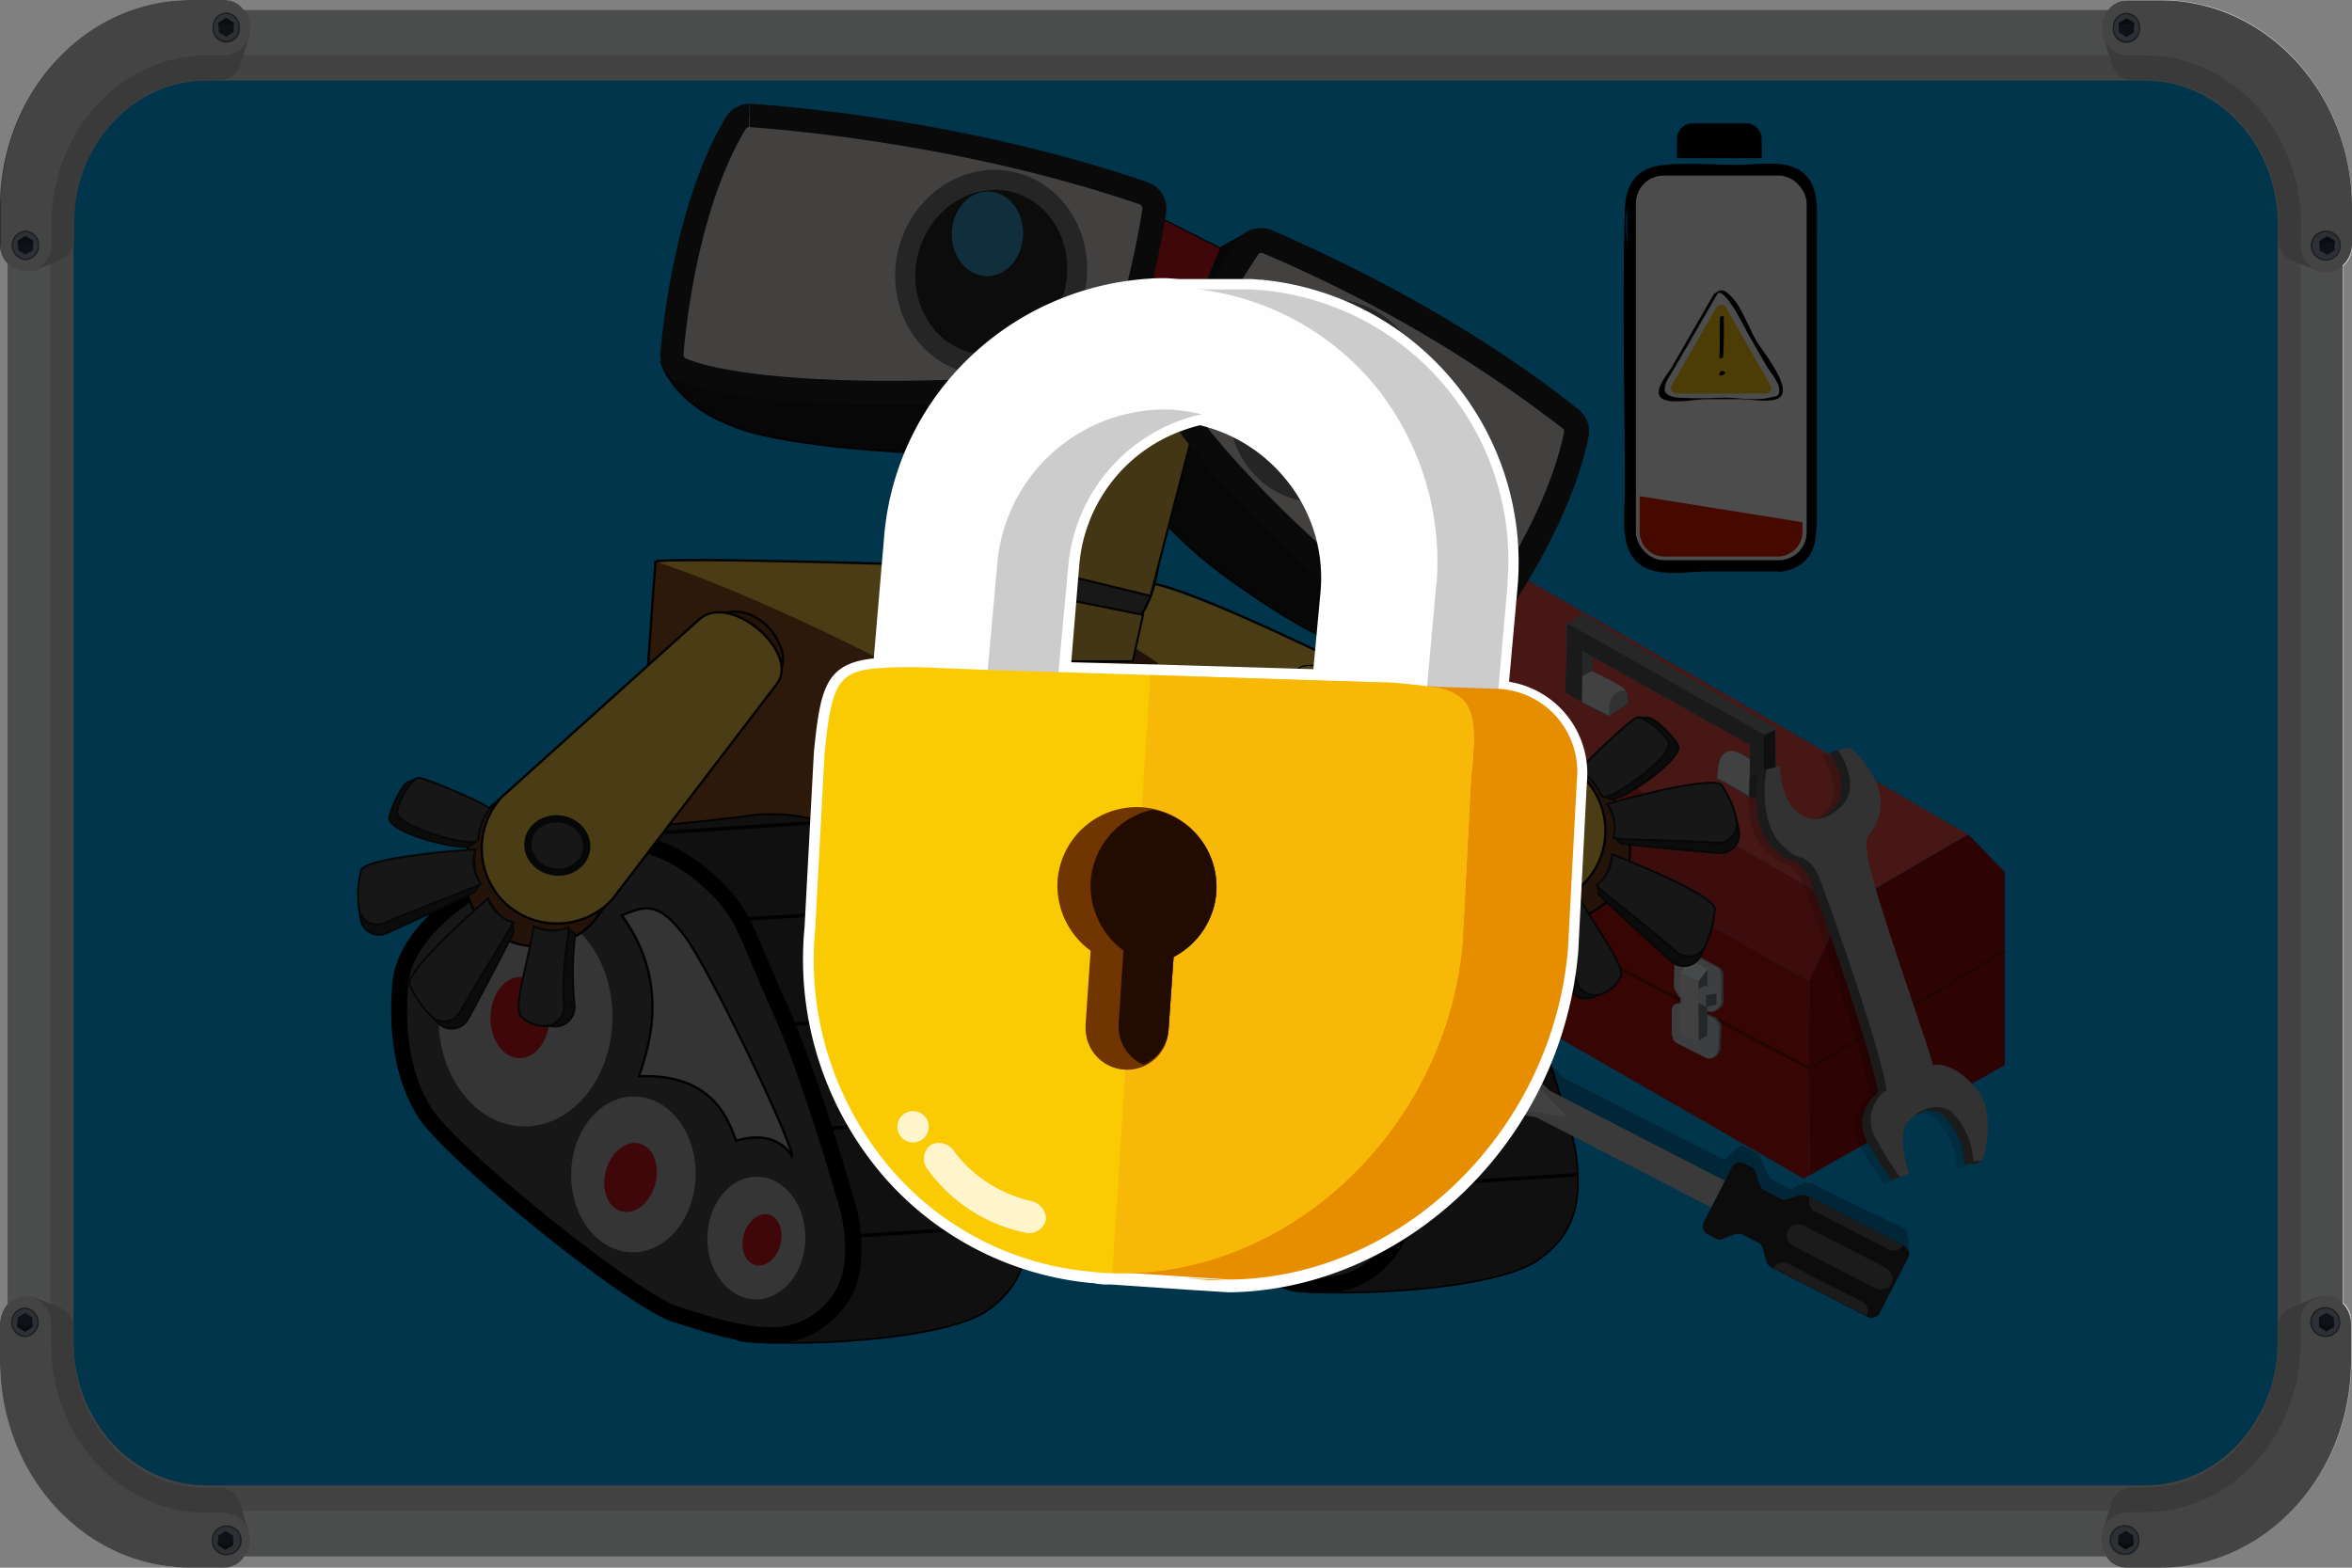 <svg id="Layer_1" data-name="Layer 1" xmlns="http://www.w3.org/2000/svg" xmlns:xlink="http://www.w3.org/1999/xlink" viewBox="0 0 300 200"><rect x="0" y="0" width="300" height="200" fill="#808080" stroke="none"/><defs><style>.cls-1,.cls-16,.cls-33,.cls-48,.cls-52,.cls-56,.cls-67,.cls-82{fill:none;}.cls-2{fill:#00b1ff;}.cls-3{fill:#e2e2e2;}.cls-4{fill:#fdfeff;}.cls-5{fill:#41b9fa;}.cls-6{fill:#c4c4c4;}.cls-7{fill:#e5e5e5;}.cls-8{fill:#626c72;}.cls-9{fill:#96a5b3;}.cls-10{fill:#2f3e4a;}.cls-11{fill:#222d35;}.cls-12{fill:#980c0a;}.cls-13{fill:#ed4d47;}.cls-14{fill:#ca2d27;}.cls-15{fill:#b5120e;}.cls-16{stroke:#730c00;stroke-width:0.37px;}.cls-16,.cls-32,.cls-33,.cls-34,.cls-35,.cls-36,.cls-37,.cls-38,.cls-43,.cls-45,.cls-47,.cls-48,.cls-52,.cls-56,.cls-67,.cls-68,.cls-69,.cls-82,.cls-83{stroke-miterlimit:10;}.cls-17{fill:#363636;}.cls-18{fill:#848484;}.cls-19{fill:#dbdbdb;}.cls-20{fill:#a9a9a9;}.cls-21{fill:#585858;}.cls-22{fill:#828f96;}.cls-23{fill:#cdcfd5;}.cls-24{fill:#7a828a;}.cls-25{fill:#e7f7fd;}.cls-26{fill:#dadbdf;}.cls-27{fill:#ced6dc;}.cls-28{fill:#353535;stroke-width:0.22px;}.cls-28,.cls-42,.cls-44,.cls-52,.cls-68,.cls-83{stroke:#000;}.cls-28,.cls-42,.cls-44{stroke-linejoin:round;}.cls-29,.cls-37,.cls-38{fill:#4d4d4d;}.cls-30{fill:#b3b3b3;}.cls-31{fill:#d3161d;}.cls-32{fill:#adadad;stroke:#080000;stroke-width:0.3px;}.cls-33,.cls-34,.cls-45,.cls-47,.cls-56,.cls-67{stroke:#070707;}.cls-33{stroke-width:0.46px;}.cls-34{fill:#77401b;}.cls-34,.cls-35,.cls-56{stroke-width:0.3px;}.cls-35,.cls-39,.cls-83{fill:#f8c946;}.cls-35{stroke:#020202;}.cls-36,.cls-53{fill:#282828;}.cls-36,.cls-37,.cls-38{stroke:#151616;}.cls-36,.cls-37{stroke-width:0.25px;}.cls-38{stroke-width:0.91px;}.cls-40{fill:#683919;}.cls-41,.cls-47{fill:#945320;}.cls-42{fill:#515051;stroke-width:0.3px;}.cls-43,.cls-46{fill:#161616;}.cls-43,.cls-48,.cls-82{stroke:#0a0a0a;}.cls-43,.cls-44,.cls-45,.cls-47,.cls-48,.cls-52{stroke-width:0.26px;}.cls-44{fill:#8e8a8b;}.cls-45{fill:#e2b647;}.cls-49{fill:#dddbd7;}.cls-50{fill:#232323;}.cls-51{fill:#3a3a3a;}.cls-54{fill:#7c7c7c;}.cls-55{fill:#666;}.cls-57{fill:#389cce;}.cls-58{fill:#7f1119;}.cls-59{fill:#5e0e18;}.cls-60{fill:#352f49;}.cls-61{fill:#e41e00;}.cls-62{fill:#848483;}.cls-63{fill:#dbdddd;}.cls-64{fill:#0fb0db;}.cls-65{fill:#303435;}.cls-66{fill:#4f5151;}.cls-67,.cls-68,.cls-82,.cls-83{stroke-width:0.15px;}.cls-68{fill:#2e0200;}.cls-69{fill:#198f3a;stroke:#161615;stroke-width:0.13px;}.cls-70{fill:#020202;opacity:0.17;}.cls-71{fill:#c7c7c7;}.cls-72{fill:#383838;}.cls-73{fill:#0a0a0a;}.cls-74{fill:#2fbe57;}.cls-75{fill:#fff;}.cls-76{fill:#a827de;}.cls-77{fill:#e81a1a;}.cls-78{fill:#47ed1b;}.cls-79{fill:#dd811f;}.cls-80{fill:#b5b5b5;}.cls-81{fill:#3e3e3e;}.cls-84{fill:#e71f00;}.cls-85{fill:#ffcc17;}.cls-86{opacity:0.27;}.cls-87{fill:#c3c3c3;}.cls-88{fill:#dedede;}.cls-89{fill:#5a5a5a;}.cls-90{fill:#5b5b5b;}.cls-91{fill:#a8a8a8;}.cls-92{opacity:0.7;}.cls-93{fill:#e78d00;}.cls-94{fill:#facb03;}.cls-95{fill:#ccc;}.cls-96{fill:#fefefe;}.cls-97{fill:#f7b808;}.cls-98{fill:#703500;}.cls-99{fill:#220b00;}.cls-100{opacity:0.8;}.cls-101{clip-path:url(#clip-path);}.cls-102{clip-path:url(#clip-path-2);}.cls-103{clip-path:url(#clip-path-3);}.cls-104{clip-path:url(#clip-path-4);}</style><clipPath id="clip-path"><rect class="cls-1" x="114.46" y="141.75" width="4.01" height="4.01"/></clipPath><clipPath id="clip-path-2"><rect class="cls-1" x="114.46" y="141.75" width="4.01" height="4.01"/></clipPath><clipPath id="clip-path-3"><rect class="cls-1" x="117.82" y="145.79" width="15.6" height="11.48"/></clipPath><clipPath id="clip-path-4"><rect class="cls-1" x="117.82" y="145.79" width="15.58" height="11.48"/></clipPath></defs><title>condition-locked</title><path class="cls-2" d="M26.28,192.56c-10.87,0-19.72-9.61-19.72-21.42V28.64c0-11.82,8.85-21.43,19.72-21.43H273.65c10.87,0,19.71,9.61,19.71,21.43v142.5c0,11.81-8.84,21.42-19.71,21.42Z"/><path class="cls-3" d="M273.64,10.28c9.32,0,16.9,8.23,16.9,18.36v142.5c0,10.12-7.58,18.36-16.9,18.36H26.28c-9.32,0-16.9-8.24-16.9-18.36V28.64c0-10.13,7.58-18.36,16.9-18.36H273.64m0-6.13H26.28c-12.43,0-22.54,11-22.54,24.49v142.5c0,13.5,10.11,24.49,22.54,24.49H273.64c12.43,0,22.54-11,22.54-24.49V28.64c0-13.51-10.11-24.49-22.54-24.49"/><path class="cls-4" d="M273.65,1.24H26.28c-13.87,0-25.22,12.33-25.22,27.4v142.5c0,15.07,11.35,27.4,25.22,27.4H273.65c13.86,0,25.21-12.33,25.21-27.4V28.64c0-15.07-11.35-27.4-25.21-27.4m19.85,169.9a22.4,22.4,0,0,1-5.83,15.23,19,19,0,0,1-14,6.35H26.28a19,19,0,0,1-14-6.35,22.36,22.36,0,0,1-5.84-15.23V28.64A22.37,22.37,0,0,1,12.26,13.4a18.94,18.94,0,0,1,14-6.34H273.65a19,19,0,0,1,14,6.34,22.41,22.41,0,0,1,5.83,15.24Z"/><path class="cls-5" d="M30.73,8a3.52,3.52,0,0,1-.13.43Z"/><path class="cls-6" d="M31.76,4.7,30.73,8l-.13.43h0a2.74,2.74,0,0,1-2.51,1.81h-1.9C17,10.22,9.48,18.35,9.48,28.37v2.07a2.92,2.92,0,0,1-2,2.86h0L4,34.62l1-1.89a1.89,1.89,0,0,1-.2-.2A3.1,3.1,0,0,1,4,30.44V26.5C4,14.23,13.17,4.29,24.47,4.29h3.62A2.71,2.71,0,0,1,30.4,5.68Z"/><path class="cls-7" d="M31.94,3.52h0A3.39,3.39,0,0,1,28.7,7.05H26.44c-11,0-19.88,9.67-19.88,21.6V31.1a3.38,3.38,0,0,1-3.24,3.52A3.38,3.38,0,0,1,.08,31.1V26.42C.08,11.83,11,0,24.39,0H28.7a3.39,3.39,0,0,1,3.24,3.52"/><path class="cls-8" d="M3.25,29.4a1.91,1.91,0,0,1,0,3.81,1.91,1.91,0,0,1,0-3.81"/><path class="cls-9" d="M3.25,29.6a1.71,1.71,0,0,1,0,3.41,1.71,1.71,0,0,1,0-3.41"/><polygon class="cls-10" points="4.21 30.7 4.21 31.91 3.25 32.5 2.31 31.91 2.31 30.7 3.25 30.11 4.21 30.7"/><path class="cls-11" d="M4.21,30.7v.55a1.31,1.31,0,0,0-1-.47,1.2,1.2,0,0,0-.95.47V30.7l.94-.59Z"/><path class="cls-8" d="M28.85,1.58A1.84,1.84,0,0,1,30.6,3.49a1.76,1.76,0,1,1-3.5,0,1.84,1.84,0,0,1,1.75-1.91"/><path class="cls-9" d="M28.85,1.79a1.63,1.63,0,0,1,1.56,1.7,1.57,1.57,0,1,1-3.13,0,1.64,1.64,0,0,1,1.57-1.7"/><polygon class="cls-10" points="29.8 2.89 29.8 4.09 28.85 4.68 27.9 4.09 27.9 2.89 28.85 2.3 29.8 2.89"/><path class="cls-11" d="M29.8,2.89v.54A1.34,1.34,0,0,0,28.86,3a1.26,1.26,0,0,0-1,.47V2.89l1-.6Z"/><path class="cls-6" d="M268.32,4.73l1,3.28.14.43h0a2.72,2.72,0,0,0,2.51,1.8h1.9c9.23,0,16.71,8.13,16.71,18.16v2.06a2.94,2.94,0,0,0,2,2.87h0l3.41,1.32-1-1.9a1.21,1.21,0,0,0,.2-.19,3.07,3.07,0,0,0,.8-2.1V26.54c0-12.27-9.15-22.21-20.44-22.21H272a2.68,2.68,0,0,0-2.31,1.38Z"/><path class="cls-7" d="M268.13,3.56h0a3.39,3.39,0,0,0,3.25,3.52h2.26c11,0,19.87,9.67,19.87,21.6v2.46a3.26,3.26,0,1,0,6.49,0V26.46C300,11.86,289.11,0,275.69,0h-4.31a3.39,3.39,0,0,0-3.25,3.52"/><path class="cls-8" d="M296.82,29.43a1.92,1.92,0,1,0,1.75,1.91,1.84,1.84,0,0,0-1.75-1.91"/><path class="cls-9" d="M296.82,29.64a1.71,1.71,0,1,0,1.57,1.7,1.63,1.63,0,0,0-1.57-1.7"/><polygon class="cls-10" points="295.87 30.74 295.87 31.94 296.82 32.53 297.77 31.94 297.77 30.74 296.82 30.15 295.87 30.74"/><path class="cls-11" d="M295.87,30.74v.54a1.38,1.38,0,0,1,.94-.47,1.26,1.26,0,0,1,1,.47v-.54l-.95-.6Z"/><path class="cls-8" d="M271.23,1.62a1.83,1.83,0,0,0-1.75,1.91,1.76,1.76,0,1,0,3.5,0,1.84,1.84,0,0,0-1.75-1.91"/><path class="cls-9" d="M271.23,1.82a1.64,1.64,0,0,0-1.57,1.71,1.57,1.57,0,1,0,3.13,0,1.64,1.64,0,0,0-1.56-1.71"/><polygon class="cls-10" points="270.27 2.92 270.27 4.13 271.23 4.72 272.17 4.13 272.17 2.92 271.23 2.33 270.27 2.92"/><path class="cls-11" d="M270.27,2.93v.54a1.31,1.31,0,0,1,1-.47,1.2,1.2,0,0,1,.95.47V2.93l-.94-.6Z"/><path class="cls-6" d="M31.68,195.3l-1-3.28-.14-.43h0A2.73,2.73,0,0,0,28,189.78h-1.9c-9.23,0-16.71-8.13-16.71-18.15v-2.07a2.92,2.92,0,0,0-2-2.86h0L4,165.37l1,1.9a1.26,1.26,0,0,0-.2.2,3,3,0,0,0-.8,2.09v3.94c0,12.27,9.15,22.21,20.44,22.21H28a2.69,2.69,0,0,0,2.31-1.39Z"/><path class="cls-7" d="M31.87,196.48h0A3.4,3.4,0,0,0,28.62,193H26.36c-11,0-19.87-9.67-19.87-21.6V168.9a3.39,3.39,0,0,0-3.25-3.52A3.38,3.38,0,0,0,0,168.9v4.68C0,188.17,10.89,200,24.31,200h4.31a3.4,3.4,0,0,0,3.25-3.52"/><path class="cls-8" d="M3.18,170.6a1.91,1.91,0,0,0,0-3.81,1.91,1.91,0,0,0,0,3.81"/><path class="cls-9" d="M3.18,170.4a1.71,1.71,0,0,0,0-3.41,1.71,1.71,0,0,0,0,3.41"/><polygon class="cls-10" points="4.13 169.3 4.13 168.1 3.18 167.5 2.23 168.1 2.23 169.3 3.18 169.89 4.13 169.3"/><path class="cls-11" d="M4.13,169.3v-.55a1.28,1.28,0,0,1-.94.47,1.22,1.22,0,0,1-1-.47v.55l1,.59Z"/><path class="cls-8" d="M28.77,198.42A1.92,1.92,0,1,0,27,196.51a1.84,1.84,0,0,0,1.75,1.91"/><path class="cls-9" d="M28.77,198.21a1.71,1.71,0,1,0-1.56-1.7,1.64,1.64,0,0,0,1.56,1.7"/><polygon class="cls-10" points="29.73 197.11 29.73 195.91 28.77 195.32 27.83 195.91 27.83 197.11 28.77 197.7 29.73 197.11"/><path class="cls-11" d="M29.73,197.11v-.54a1.38,1.38,0,0,1-.95.47,1.23,1.23,0,0,1-1-.47v.54l.94.6Z"/><path class="cls-6" d="M268.24,195.27l1-3.28.13-.44h0a2.74,2.74,0,0,1,2.51-1.8h1.9c9.23,0,16.71-8.13,16.71-18.16v-2.06a3,3,0,0,1,2-2.87h0l3.41-1.32-1,1.9a1.8,1.8,0,0,1,.2.19,3.12,3.12,0,0,1,.8,2.1v3.93c0,12.27-9.15,22.21-20.44,22.21h-3.63a2.7,2.7,0,0,1-2.31-1.38Z"/><path class="cls-7" d="M268.06,196.44h0a3.38,3.38,0,0,1,3.24-3.52h2.26c11,0,19.88-9.67,19.88-21.6v-2.46a3.25,3.25,0,1,1,6.48,0v4.69c0,14.59-10.88,26.41-24.31,26.41H271.3a3.38,3.38,0,0,1-3.24-3.52"/><path class="cls-8" d="M296.75,170.57a1.92,1.92,0,1,1,1.75-1.91,1.84,1.84,0,0,1-1.75,1.91"/><path class="cls-9" d="M296.75,170.36a1.71,1.71,0,1,1,1.56-1.7,1.64,1.64,0,0,1-1.56,1.7"/><polygon class="cls-10" points="295.79 169.26 295.79 168.06 296.75 167.47 297.69 168.06 297.69 169.26 296.75 169.85 295.79 169.26"/><path class="cls-11" d="M295.79,169.26v-.54a1.38,1.38,0,0,0,.95.47,1.23,1.23,0,0,0,.95-.47v.54l-.94.6Z"/><path class="cls-8" d="M271.15,198.38a1.91,1.91,0,1,1,1.75-1.91,1.83,1.83,0,0,1-1.75,1.91"/><path class="cls-9" d="M271.15,198.18a1.71,1.71,0,1,1,1.57-1.71,1.64,1.64,0,0,1-1.57,1.71"/><polygon class="cls-10" points="270.2 197.07 270.2 195.87 271.15 195.28 272.1 195.87 272.1 197.07 271.15 197.67 270.2 197.07"/><path class="cls-11" d="M270.2,197.08v-.55a1.28,1.28,0,0,0,.94.47,1.22,1.22,0,0,0,1-.47v.55l-1,.59Z"/><polygon class="cls-12" points="255.71 111.25 255.71 135.88 230.82 149.93 230.73 125.63 230.73 125.08 235.23 115.79 235.32 115.61 251.04 106.44 251.04 106.44 251.06 106.46 255.71 111.25"/><path class="cls-13" d="M202,78.11l24.41,14.1.83.48L251,106.44l-15.72,9.16-.2.12L177,82.39l0,0,16.07-9.4Zm-.29,11.49,3.47,1.75.05,0v0l2.43-1.63a6.84,6.84,0,0,1-.07-.91.64.64,0,0,0-.18-.48l0,0a1.74,1.74,0,0,0-.35-.42c-.16-.12-.35-.24-.53-.35-.36-.23-.73-.44-1.11-.64-.76-.4-1.54-.76-2.31-1.15h0l0-2,8,4.48L223.24,95l0,1.86A5.67,5.67,0,0,0,221,95.83a1.53,1.53,0,0,0-1.51.85,4.49,4.49,0,0,0-.39,1.79c0,.29-.05.57-.07.86l.42.21c1.25.64,2.47,1.34,3.64,2.09l1.86.54.11-.07,1.45-.94-.05-4.3,0-3.78.14-.07-.14-.08L201.72,78.34l-1.67,1.27-.23-.12v8.79l1.5.72"/><polygon class="cls-14" points="235.23 115.79 230.72 125.17 172.43 92.27 176.99 82.39 235.12 115.72 235.23 115.79"/><polygon class="cls-15" points="230.72 125.17 230.82 149.93 230.06 150.36 172.57 117.29 172.4 92.34 172.4 92.33 172.43 92.27 230.72 125.17"/><polyline class="cls-16" points="172.49 105.53 230.82 136.31 255.71 121.28"/><polygon class="cls-17" points="226.47 96.86 226.52 101.16 225.07 102.1 224.96 102.03 224.96 93.77 226.43 93.08 226.47 96.86"/><polygon class="cls-18" points="226.43 92.92 226.43 93.08 224.96 93.77 224.96 93.7 200.05 79.61 201.72 78.34 226.43 92.92"/><path class="cls-19" d="M223.2,96.9l-.08,4,0,.7c-1.17-.75-2.39-1.45-3.64-2.09l-.42-.21c0-.29,0-.57.07-.86a4.49,4.49,0,0,1,.39-1.79,1.53,1.53,0,0,1,1.51-.85A5.67,5.67,0,0,1,223.2,96.9Z"/><path class="cls-18" d="M203.13,83.76l0,2h0c-.06,0-.38.14-.44.17s-.3.14-.44.22-.31.18-.46.3l0-3.38Z"/><path class="cls-20" d="M207.67,89.7l-2.43,1.63c0-.39,0-.78,0-1.16a2.25,2.25,0,0,1,.56-1.46,1.49,1.49,0,0,1,1-.56.86.86,0,0,1,.62.16.64.64,0,0,1,.18.48A6.84,6.84,0,0,0,207.67,89.7Z"/><path class="cls-19" d="M207.45,88.28l0,0a.86.86,0,0,0-.62-.16,1.49,1.49,0,0,0-1,.56,2.25,2.25,0,0,0-.56,1.46c0,.38,0,.77,0,1.16l-.05,0-3.47-1.75-.4-.6.42,0,0-2.62c.15-.12.34-.22.46-.3s.29-.15.44-.22.38-.21.44-.17h0c.77.39,1.55.75,2.31,1.15.38.2.75.41,1.11.64.18.11.37.23.53.35A1.74,1.74,0,0,1,207.45,88.28Z"/><path class="cls-21" d="M225,102v.14l-1.86-.54,0-.7.08-4,0-1.86-12.12-6.8-8-4.48L201.82,83l0,3.38-.06,3.2-2.1-1.24.2-6.46V79.79l.23-.18L225,93.7V102Z"/><path class="cls-22" d="M214,128h0a.94.94,0,0,1,.77,0l3.94,1.72a1,1,0,0,1,.32.22l.33.38a.92.92,0,0,1,.24.65l-.13,2.83a1,1,0,0,1-.21.54l-.24.29a.92.92,0,0,1-1.12.24l-3.75-1.9a.9.9,0,0,1-.47-.56l-.15-.55a.69.69,0,0,1,0-.25V128.8A.92.92,0,0,1,214,128Z"/><path class="cls-23" d="M213.7,128.1h0a.93.93,0,0,1,.78,0l3.94,1.71a.9.9,0,0,1,.32.23l.33.38a.9.9,0,0,1,.23.65l-.13,2.83a1,1,0,0,1-.2.54l-.24.29a.91.91,0,0,1-1.12.23l-3.76-1.89a.94.94,0,0,1-.46-.57l-.16-.55a1,1,0,0,1,0-.24v-2.77A.92.92,0,0,1,213.7,128.1Z"/><path class="cls-22" d="M214.42,121.64l.27-.16a1.06,1.06,0,0,1,1.05,0l3.55,1.9a1.07,1.07,0,0,1,.56,1v3.36a1,1,0,0,1-.4.83l-.33.27a1.08,1.08,0,0,1-1.14.13l-3.16-1.55a1.11,1.11,0,0,1-.45-.41l-.42-.73a1,1,0,0,1-.15-.57l.09-3.11A1.05,1.05,0,0,1,214.42,121.64Z"/><path class="cls-23" d="M214.12,121.64l.27-.16a1.06,1.06,0,0,1,1.05,0l3.55,1.9a1.07,1.07,0,0,1,.56,1v3.36a1,1,0,0,1-.4.83l-.33.27a1.08,1.08,0,0,1-1.14.13l-3.16-1.55a1,1,0,0,1-.45-.41l-.43-.73a1,1,0,0,1-.14-.57l.08-3.11A1.06,1.06,0,0,1,214.12,121.64Z"/><polygon class="cls-24" points="217.78 123.65 216.64 125.21 216.64 132.81 217.78 132.05 217.78 123.65"/><polygon class="cls-25" points="217.78 123.65 215.54 122.38 214.36 124.19 216.64 125.21 217.78 123.65"/><polygon class="cls-26" points="216.64 132.81 214.36 131.96 214.36 124.19 216.64 125.21 216.64 132.81"/><polygon class="cls-27" points="216.62 126.28 217.63 126.96 218.94 126.74 217.46 125.73 216.62 126.28"/><polygon class="cls-23" points="216.62 127.95 216.62 126.28 217.63 126.96 217.63 128.44 216.62 127.95"/><polygon class="cls-24" points="218.94 126.74 217.63 126.96 217.63 128.44 218.94 128.18 218.94 126.74"/><path class="cls-22" d="M180.94,110.6h0a.9.9,0,0,1,.77,0l3.94,1.71a1,1,0,0,1,.32.23l.33.38a.92.92,0,0,1,.24.65l-.13,2.83a1,1,0,0,1-.21.54l-.24.29a.92.92,0,0,1-1.12.24l-3.75-1.9a.9.9,0,0,1-.47-.57l-.15-.54a.73.73,0,0,1,0-.25v-2.77A.92.92,0,0,1,180.94,110.6Z"/><path class="cls-23" d="M180.67,110.72h0a.9.9,0,0,1,.77,0l3.94,1.71a.9.9,0,0,1,.32.23l.33.37a.93.93,0,0,1,.23.65l-.13,2.84a.94.94,0,0,1-.2.53l-.24.29a.9.9,0,0,1-1.12.24l-3.75-1.89a.92.92,0,0,1-.47-.57l-.16-.55a1,1,0,0,1,0-.24v-2.78A.91.91,0,0,1,180.67,110.72Z"/><path class="cls-22" d="M181.38,104.25l.28-.16a1.07,1.07,0,0,1,1,0l3.55,1.9a1.07,1.07,0,0,1,.56.94v3.37a1,1,0,0,1-.4.83l-.33.27a1.08,1.08,0,0,1-1.14.13L181.78,110a1.13,1.13,0,0,1-.45-.42l-.42-.72a1,1,0,0,1-.15-.57l.09-3.11A1.08,1.08,0,0,1,181.38,104.25Z"/><path class="cls-23" d="M181.08,104.25l.27-.16a1.09,1.09,0,0,1,1.05,0L186,106a1.07,1.07,0,0,1,.56.94v3.37a1,1,0,0,1-.4.83l-.33.27a1.08,1.08,0,0,1-1.14.13L181.48,110a1.07,1.07,0,0,1-.45-.42l-.43-.72a1,1,0,0,1-.14-.57l.08-3.11A1.12,1.12,0,0,1,181.08,104.25Z"/><polygon class="cls-24" points="184.74 106.26 183.6 107.83 183.6 115.42 184.74 114.66 184.74 106.26"/><polygon class="cls-25" points="184.74 106.26 182.5 105 181.32 106.81 183.6 107.83 184.74 106.26"/><polygon class="cls-26" points="183.6 115.42 181.32 114.58 181.32 106.81 183.6 107.83 183.6 115.42"/><polygon class="cls-27" points="183.58 108.9 184.59 109.58 185.9 109.36 184.42 108.35 183.58 108.9"/><polygon class="cls-23" points="183.58 110.57 183.58 108.9 184.59 109.58 184.59 111.05 183.58 110.57"/><polygon class="cls-24" points="185.9 109.36 184.59 109.58 184.59 111.05 185.9 110.8 185.9 109.36"/><path class="cls-28" d="M201.1,147.87a19.84,19.84,0,0,0-.63-3.14c-1.24-4.28-5.07-17.26-8.58-25.08-2.06-4.61-3.3-7.76-4.38-10.11a19.72,19.72,0,0,0-5.4-7,21.78,21.78,0,0,0-6-3.79,22.17,22.17,0,0,0-11.12-1c-9.39,1.18-14.42,1.31-16.27,1.87-1.82,1.22-9.67,9.29-10.27,16.18-.43,5-.11,11.76,3.32,17.14s17.24,31.15,23.39,31.75c7.19.69,25.67-.1,31.1-4C201.12,157.28,201.65,152.82,201.1,147.87Z"/><path class="cls-29" d="M168.49,163.93c-3.53,0-7.39-1.22-10.79-2.29l-1.25-.4c-5.45-1.69-28.46-20.16-32-25.66-3.35-5.24-3.57-11.86-3.16-16.49.53-6.13,7.1-10.47,9.26-11.9l.69-.46a34,34,0,0,1,12.79-5.65,19.13,19.13,0,0,1,3.77-.38,17.94,17.94,0,0,1,6.75,1.3,20.85,20.85,0,0,1,5.74,3.63,18.76,18.76,0,0,1,5.12,6.66c.48,1,1,2.26,1.6,3.7.73,1.72,1.63,3.86,2.77,6.4,3.51,7.82,7.41,21.07,8.53,25a19.25,19.25,0,0,1,.59,3c.55,4.87,0,8.76-4.41,11.89a10.09,10.09,0,0,1-6,1.73Z"/><path d="M147.83,101.74a17.13,17.13,0,0,1,6.36,1.22,20.27,20.27,0,0,1,5.47,3.47,17.7,17.7,0,0,1,4.83,6.29c.47,1,1,2.26,1.59,3.67.73,1.73,1.64,3.88,2.78,6.43,3.48,7.76,7.37,21,8.47,24.81a16.27,16.27,0,0,1,.57,2.79c.5,4.51,0,8.1-4,10.93a9.1,9.1,0,0,1-5.43,1.54c-3.37,0-7.14-1.19-10.47-2.25l-1.26-.39c-5.17-1.61-28.06-20-31.41-25.23-3.18-5-3.39-11.37-3-15.84.33-3.73,3.29-7.47,8.8-11.12l.24-.16.47-.32a33.19,33.19,0,0,1,12.4-5.48,18.71,18.71,0,0,1,3.57-.36m0-2.08a20.51,20.51,0,0,0-4,.4,36.06,36.06,0,0,0-13.62,6.11c-1.82,1.21-9.35,5.94-9.95,12.83-.44,5-.12,11.76,3.32,17.14s26.63,24.27,32.54,26.1c3.75,1.16,8.21,2.73,12.35,2.73a11.18,11.18,0,0,0,6.63-1.92c4.88-3.45,5.4-7.9,4.85-12.86a19.5,19.5,0,0,0-.63-3.13c-1.23-4.29-5.07-17.27-8.57-25.09-2.07-4.61-3.31-7.76-4.39-10.11a19.72,19.72,0,0,0-5.4-7,21.78,21.78,0,0,0-6-3.79,19,19,0,0,0-7.14-1.37Z"/><ellipse class="cls-30" cx="137.29" cy="123.4" rx="13.88" ry="11.09" transform="translate(11.34 258.36) rotate(-88.93)"/><ellipse class="cls-30" cx="151.05" cy="143.4" rx="9.94" ry="7.94" transform="translate(4.85 291.75) rotate(-88.93)"/><ellipse class="cls-30" cx="166.73" cy="151.52" rx="7.82" ry="6.25" transform="translate(12.12 315.39) rotate(-88.93)"/><ellipse class="cls-31" cx="136.58" cy="123.39" rx="5.18" ry="3.77" transform="translate(10.66 257.64) rotate(-88.93)"/><ellipse class="cls-31" cx="150.69" cy="143.79" rx="4.48" ry="3.26" transform="translate(-27.26 252.04) rotate(-74.97)"/><ellipse class="cls-31" cx="166.72" cy="152.05" rx="3.32" ry="2.41" transform="translate(-23.36 273.64) rotate(-74.97)"/><path class="cls-32" d="M171.29,141.1s-1.65-3.61-7.11-2c-.91-2.33-2.74-8.62-12.37-8.23.54-2.12,4.63-11.22-2.22-20.53,2.86-1.16,4.63-1.94,8,2.58S171.71,140,171.29,141.1Z"/><line class="cls-33" x1="187.46" y1="109.43" x2="165.86" y2="110.8"/><line class="cls-33" x1="175.44" y1="98.46" x2="151.39" y2="99.99"/><polyline class="cls-33" points="147.96 100.21 141.58 100.61 141.58 100.61"/><line class="cls-33" x1="193.24" y1="122.85" x2="171.72" y2="124.21"/><line class="cls-33" x1="197.87" y1="136.14" x2="176.44" y2="137.5"/><line class="cls-33" x1="201.25" y1="149.86" x2="180.07" y2="151.21"/><path class="cls-34" d="M201.76,98.3,171.67,86.56c-5.06-2.16-9-2.79-11.38,1.94h0c-1.83,4.85.45,6.43,4.8,9.15l29,18.82a9.68,9.68,0,0,0,13-4.24h0C209.45,107.51,206.49,100.7,201.76,98.3Z"/><path class="cls-35" d="M199.48,97.37,168.33,84.65c-5.06-2.16-10.93,8.37-6.58,11.09l29,18.82a9.68,9.68,0,0,0,13-4.24h0A9.66,9.66,0,0,0,199.48,97.37Z"/><path class="cls-36" d="M205.94,106.86s.56-1.53-.86-4.21c4-1.15,14-2.49,15.09-1.31.73.8,1.21,2.69,1.6,4.49a2.42,2.42,0,0,1-2.46,3c-4.93-.38-12.5-1.18-12.5-1.18Z"/><path class="cls-37" d="M205,102.58c4-1.14,13.52-3.58,14.6-2.4a12.64,12.64,0,0,1,1.87,4.34,2.38,2.38,0,0,1-2.46,3c-4.93-.37-12.92-.34-13.23-.62A5,5,0,0,0,205,102.58Z"/><path class="cls-36" d="M203.77,113s1.37-.88,1.87-3.87c3.88,1.51,12.66,6.5,12.81,8.08.1,1.08-.67,2.88-1.45,4.55a2.4,2.4,0,0,1-3.78.91c-3.7-3.27-9.25-8.49-9.25-8.49Z"/><path class="cls-37" d="M205.65,109c3.88,1.51,12.93,5.33,13.08,6.92a12.73,12.73,0,0,1-1.15,4.59,2.37,2.37,0,0,1-3.78.92c-3.69-3.28-10.07-8.09-10.15-8.5A5,5,0,0,0,205.65,109Z"/><path class="cls-36" d="M197.31,116s1.62.25,4-1.67c1.9,3.7,5.29,9.82,4.35,11.11-.64.87-.7,1-2.39,1.74a2.48,2.48,0,0,1-3.44-1.82,41,41,0,0,0-3.11-8.35Z"/><path class="cls-37" d="M201.34,114.32c1.9,3.7,6.26,9.13,5.32,10.41a4.32,4.32,0,0,1-2.19,2,2.45,2.45,0,0,1-3.44-1.82c-1.29-4.75-4-8.59-3.79-9A5,5,0,0,0,201.34,114.32Z"/><path class="cls-36" d="M202.8,98.81l1.5,2.73s1,.35,1.19.41c1.24.32,9.64-5.29,8.49-7s-3.21-3.54-3.92-3.4c-.08,0-1,0-1,0S202.25,98.71,202.8,98.81Z"/><path class="cls-37" d="M201.6,98.4a6.66,6.66,0,0,1,1.64,1.41,11,11,0,0,1,1.06,1.73c.63,1.11,9.64-5.29,8.48-7s-3.29-3.17-4-3S201,98.29,201.6,98.4Z"/><ellipse class="cls-38" cx="195.03" cy="105.64" rx="3.77" ry="3.4" transform="translate(-26.77 106.39) rotate(-28.64)"/><path class="cls-39" d="M181.88,89.84S155.7,76.18,143.81,73.68c0,0-32.11-2.82-59.87-2,3.19,2.55,30.87,15.13,34.82,16S171.18,91,181.88,89.84Z"/><path class="cls-40" d="M127.59,85.1S117,78.37,115.9,78s20.81-.37,20.81-.37,10.31,6.34,11,7S127.59,85.1,127.59,85.1Z"/><path class="cls-41" d="M83.6,71.64s-4.12,45.74-1.09,57.45c3.32,3,26.57,14.51,34.12,14.76,1-5.22,3.74-52.26,1.79-56.15C115.69,85.41,95,75.3,83.6,71.64Z"/><path class="cls-31" d="M181.88,89.84s.07,23.45-1.37,40.61c-.55,6.61-7.14,12.83-8.22,13-2.5,2.14-59.26,2.56-62.49.22a18.4,18.4,0,0,0,6.58-13.79c.31-11.41,1.61-28.41,2-42.22C120.52,86.7,172,88,181.88,89.84Z"/><path class="cls-42" d="M130.5,60.9,126,77.61l14.59,4.06c2.45.65,5.43-2.56,6.67-7.17s.24-8.89-2.21-9.54a3.17,3.17,0,0,0-2.56.56Z"/><path class="cls-43" d="M186.86,84.79s-6.89.81-16.24-2.74c-4.15-1.58-9-4.74-13.57-8C142.18,63.5,139.5,51.4,139.5,51.4s6.92-10.43,9.09-14,11.13-7.94,11.13-7.94Z"/><path class="cls-43" d="M84.35,46.19S86.09,53,97.4,55.53,126.13,58,126.13,58L140,47.18Z"/><path class="cls-31" d="M155.61,31.64l-7-3.56L143.74,46.8l5.56,1.49S153.06,37.73,155.61,31.64Z"/><polygon class="cls-44" points="149.3 48.29 144.32 52.28 140.35 51.22 143.74 46.8 149.3 48.29"/><polygon class="cls-45" points="153.65 49.45 138.41 45.38 132.21 72.49 146.75 76.02 153.65 49.45"/><path class="cls-46" d="M149.32,48.12l-.45,3.33a.55.55,0,0,0,.11.44l3.15,3.94a.58.58,0,0,0,1-.13l.37-.86a.57.57,0,0,0,0-.51l-3.06-6.4A.57.57,0,0,0,149.32,48.12Z"/><polygon class="cls-47" points="126.13 58.03 125.96 64.48 132.21 72.49 138.41 45.38 126.13 58.03"/><path class="cls-43" d="M143.42,47.22s-1.08,3-1.85,3.34a89.58,89.58,0,0,1-11.28,1.59c-1-.13-.23-2.41-.23-2.41Z"/><path class="cls-48" d="M143.42,47.22s-1.31,3.65-2.15,3.42c-1.14.23-9.49,1.5-9.49,1.5"/><path class="cls-49" d="M113.54,50.12c-12.5,0-22.18-1.08-26.57-3a2.07,2.07,0,0,1-1.23-2.08c.5-5.55,2.27-19.51,8.11-29.3a2.09,2.09,0,0,1,1.79-1h.15c6.28.45,28.46,2.5,50.09,9.93a2.07,2.07,0,0,1,1.37,2.24c-1,6.8-3.79,17.38-5.43,20.46C140.2,48.53,128.85,50.12,113.54,50.12Z"/><path class="cls-50" d="M95.64,13.22l0,3c6.24.45,28.25,2.48,49.71,9.85a.56.56,0,0,1,.36.6c-1,6.75-3.59,16.35-5.06,19.54-2.57,1-13.48,2.37-27.15,2.37-12.12,0-21.83-1.07-26-2.85a.56.56,0,0,1-.32-.56c.48-5.44,2.22-19.13,7.9-28.66a.58.58,0,0,1,.49-.29v-3m0,0A3.61,3.61,0,0,0,92.55,15c-6,10.12-7.83,24.54-8.31,29.94a3.57,3.57,0,0,0,2.13,3.6c5.16,2.22,16.19,3.09,27.17,3.09,14.28,0,28.47-1.48,29.54-3.41,1.76-3.17,4.68-14.3,5.66-21.09a3.57,3.57,0,0,0-2.37-3.89c-21.67-7.44-43.67-9.52-50.47-10Z"/><polygon class="cls-45" points="145.8 78.44 144.48 84.36 127.82 84.36 130.37 75.35 145.8 78.44"/><polygon class="cls-47" points="123.36 70.77 117.88 78.27 127.82 84.36 130.37 75.35 123.36 70.77"/><ellipse class="cls-51" cx="128.27" cy="69.25" rx="8.65" ry="4.59" transform="translate(28.26 175.31) rotate(-75.04)"/><path class="cls-52" d="M149.52,47.85s-.81,3.7-.54,4l3.15,3.94"/><path class="cls-49" d="M185.7,83.32a2,2,0,0,1-.64-.11c-11.56-4-35.07-28.73-35.65-32.9.84-3.29,6-13.18,9.79-18.76a2,2,0,0,1,1.65-.87,1.92,1.92,0,0,1,.78.17,174.08,174.08,0,0,1,38.71,22.62,2,2,0,0,1,.71,2c-2.3,11.15-10.39,22.64-13.77,27.07a2,2,0,0,1-1.58.79Z"/><path class="cls-50" d="M160.85,32.27l.15,0a172.62,172.62,0,0,1,38.35,22.41.43.43,0,0,1,.15.43C197.27,66,189.33,77.23,186,81.57a.42.42,0,0,1-.32.16l-.12,0C181,80.12,173,74.13,164.66,66.08c-7.79-7.53-12.69-13.76-13.58-15.81,1-3.31,5.6-12.18,9.43-17.82a.4.4,0,0,1,.34-.18m0-3.17a3.57,3.57,0,0,0-3,1.56c-3.86,5.67-9.21,15.86-10,19.39-.9,3.8,24.49,30.42,36.7,34.66a3.58,3.58,0,0,0,4-1.22c3.29-4.31,11.69-16.16,14.06-27.71a3.6,3.6,0,0,0-1.28-3.56c-5.35-4.23-18-13.71-39.06-22.83a3.49,3.49,0,0,0-1.41-.29Z"/><path class="cls-53" d="M126,46.54a10,10,0,0,1-2.43-.3A10.4,10.4,0,0,1,117,41.06a12.29,12.29,0,0,1-1.11-9c1.34-5.4,5.86-9.18,11-9.18a9.92,9.92,0,0,1,2.43.3,10.38,10.38,0,0,1,6.63,5.18A12.27,12.27,0,0,1,137,37.35,11.62,11.62,0,0,1,126,46.54Z"/><path class="cls-54" d="M126.85,24.21a8.85,8.85,0,0,1,2.12.26A9.17,9.17,0,0,1,134.79,29a11.07,11.07,0,0,1,1,8c-1.18,4.76-5.28,8.21-9.76,8.21A8.43,8.43,0,0,1,123.9,45a9.1,9.1,0,0,1-5.81-4.55,11,11,0,0,1-1-8c1.17-4.75,5.28-8.21,9.75-8.21m0-2.57c-5.57,0-10.75,4.11-12.25,10.17-1.74,7,2.15,14.06,8.68,15.68a11.66,11.66,0,0,0,2.74.33c5.58,0,10.75-4.1,12.25-10.16,1.74-7-2.14-14.07-8.68-15.68a11.17,11.17,0,0,0-2.74-.34Z"/><path class="cls-53" d="M168.33,62.85a10,10,0,0,1-4.62-1.11,10.39,10.39,0,0,1-5.28-6.54,12.32,12.32,0,0,1,.94-9,12,12,0,0,1,10.48-6.72,10.12,10.12,0,0,1,4.62,1.11c5.36,2.73,7.31,9.69,4.34,15.51a12,12,0,0,1-10.48,6.72Z"/><path class="cls-54" d="M169.85,40.8a8.84,8.84,0,0,1,4,1c4.73,2.41,6.42,8.6,3.77,13.79a10.72,10.72,0,0,1-9.33,6,8.84,8.84,0,0,1-4-1c-4.73-2.41-6.42-8.59-3.77-13.79a10.72,10.72,0,0,1,9.33-6m0-2.57a13.23,13.23,0,0,0-11.62,7.42c-3.3,6.46-1.1,14.18,4.89,17.24a11.5,11.5,0,0,0,5.21,1.24A13.22,13.22,0,0,0,180,56.72c3.3-6.47,1.11-14.19-4.89-17.25a11.5,11.5,0,0,0-5.21-1.24Z"/><ellipse class="cls-55" cx="127.82" cy="69.62" rx="4.32" ry="1.99" transform="translate(29.54 176.99) rotate(-76.11)"/><path class="cls-56" d="M147.3,74.5c6.75,1.22,34.58,15.34,34.58,15.34s-.17,38.27-1.37,40.61c-.56,2.77-.73,6.26-7.22,12.42-2.1,1-3,3.69-44.83,2.42"/><path class="cls-56" d="M122.25,72.2S85.17,71,83.6,71.64c0,0-2.33,31.75-2.07,33.65"/><ellipse class="cls-57" cx="169.49" cy="55.83" rx="5.4" ry="4.55" transform="matrix(0.26, -0.97, 0.97, 0.26, 71.62, 205.04)"/><ellipse class="cls-57" cx="125.96" cy="29.84" rx="5.4" ry="4.55" transform="translate(91.91 154.72) rotate(-88.08)"/><path class="cls-58" d="M131.7,102l36.57.38a2.71,2.71,0,0,1,2.68,2.9l-1.44,21.65a2.73,2.73,0,0,1-2.74,2.54l-36.61-.37a2.74,2.74,0,0,1-2.69-2.91L129,104.51A2.73,2.73,0,0,1,131.7,102Z"/><path class="cls-59" d="M131.08,103l36.65.29a2.12,2.12,0,0,1,2.09,2.26l-1.45,21.77a2.11,2.11,0,0,1-2.13,2l-36.64-.24a2.12,2.12,0,0,1-2.1-2.26L129,105A2.12,2.12,0,0,1,131.08,103Z"/><path class="cls-60" d="M154.3,114.21l-22.55-.39a1.37,1.37,0,0,1-1.32-1.4l.48-6.4a1.36,1.36,0,0,1,1.4-1.32l22.54.39a1.35,1.35,0,0,1,1.32,1.39l-.47,6.4A1.37,1.37,0,0,1,154.3,114.21Z"/><ellipse class="cls-61" cx="135.78" cy="109.37" rx="3.29" ry="2.63" transform="translate(20.77 240.4) rotate(-87.58)"/><ellipse class="cls-62" cx="143.73" cy="109.44" rx="3.29" ry="2.63" transform="translate(28.31 248.42) rotate(-87.58)"/><ellipse class="cls-62" cx="151.52" cy="109.74" rx="3.29" ry="2.63" transform="translate(35.46 256.48) rotate(-87.58)"/><path class="cls-63" d="M149.58,119.62l-17.76-.23a1.42,1.42,0,0,1-1.37-1.46h0a1.42,1.42,0,0,1,1.46-1.37l17.75.23a1.41,1.41,0,0,1,1.37,1.46h0A1.42,1.42,0,0,1,149.58,119.62Z"/><path class="cls-64" d="M139.14,128l-7.88-.14a1.43,1.43,0,0,1-1.38-1.46h0a1.43,1.43,0,0,1,1.46-1.38l7.88.15a1.43,1.43,0,0,1,1.38,1.46h0A1.42,1.42,0,0,1,139.14,128Z"/><path class="cls-64" d="M139.4,124.07l-7.88-.15a1.41,1.41,0,0,1-1.37-1.46h0a1.42,1.42,0,0,1,1.45-1.37l7.89.15a1.42,1.42,0,0,1,1.37,1.45h0A1.43,1.43,0,0,1,139.4,124.07Z"/><polygon class="cls-65" points="169.83 105.34 180.7 108.47 179.24 130.35 178.51 130.88 168.57 126.94 169.42 105.49 169.83 105.34"/><polygon class="cls-66" points="169.42 105.49 179.97 109 178.51 130.88 167.84 127.47 169.42 105.49"/><path class="cls-67" d="M130.45,117.93a10.79,10.79,0,0,1,5.93.4c2.8,1.16,3.1-1.4,4.43-1.28s1.51,2.09,3.32,2,1.27-.8,2.13-.74.79,1,1.61.9,1.32-2.53,1.79-2.43"/><polygon class="cls-68" points="158.7 105.34 169.49 105.37 168.02 127.48 157.13 127.32 158.7 105.34"/><path class="cls-28" d="M130.83,154.29a17.72,17.72,0,0,0-.63-3.13c-1.23-4.29-5.06-17.27-8.57-25.09-2.06-4.6-3.31-7.75-4.38-10.11a19.68,19.68,0,0,0-5.4-7,21.85,21.85,0,0,0-6-3.79,21.91,21.91,0,0,0-11.11-1c-9.4,1.18-14.43,1.31-16.27,1.87-1.82,1.21-9.67,9.29-10.27,16.18-.43,5-.11,11.75,3.32,17.14S88.74,170.5,94.89,171.1c7.18.7,25.67-.1,31.1-3.94C130.86,163.7,131.39,159.25,130.83,154.29Z"/><path class="cls-29" d="M98.23,170.35c-3.53,0-7.38-1.21-10.79-2.28l-1.26-.4c-5.44-1.69-28.45-20.16-32-25.67-3.34-5.23-3.56-11.85-3.16-16.48.36-4.07,3.48-8.07,9.27-11.9l.69-.47a34,34,0,0,1,12.78-5.64,19.31,19.31,0,0,1,3.78-.38,18.13,18.13,0,0,1,6.75,1.29,21.33,21.33,0,0,1,5.74,3.63,18.74,18.74,0,0,1,5.11,6.67c.48,1,1,2.26,1.6,3.69.73,1.72,1.64,3.86,2.78,6.41,3.51,7.84,7.41,21.08,8.52,25a18.07,18.07,0,0,1,.6,3c.55,4.88,0,8.77-4.41,11.9a10.08,10.08,0,0,1-6,1.72Z"/><path d="M77.57,108.17a16.85,16.85,0,0,1,6.35,1.22,19.88,19.88,0,0,1,5.47,3.47,17.84,17.84,0,0,1,4.84,6.29c.47,1,1,2.25,1.58,3.67.74,1.72,1.65,3.87,2.79,6.43,3.48,7.76,7.36,20.95,8.47,24.81a16.81,16.81,0,0,1,.56,2.79c.51,4.51,0,8.09-4,10.93a9.06,9.06,0,0,1-5.42,1.53c-3.37,0-7.14-1.19-10.47-2.24l-1.27-.4c-5.16-1.6-28-20-31.4-25.23-3.18-5-3.39-11.36-3-15.83.33-3.73,3.29-7.48,8.8-11.13l.24-.15.47-.32A33.11,33.11,0,0,1,74,108.53a17.94,17.94,0,0,1,3.57-.36m0-2.08a19.76,19.76,0,0,0-4,.4A35.93,35.93,0,0,0,60,112.59c-1.82,1.22-9.35,6-9.95,12.84-.44,5-.12,11.75,3.32,17.13S80,166.83,85.88,168.66c3.75,1.17,8.21,2.74,12.35,2.74a11.18,11.18,0,0,0,6.63-1.92c4.87-3.45,5.4-7.91,4.85-12.86a19.62,19.62,0,0,0-.63-3.14c-1.24-4.29-5.07-17.27-8.58-25.08-2.06-4.61-3.3-7.76-4.38-10.12a19.77,19.77,0,0,0-5.4-7,21.94,21.94,0,0,0-6-3.79,19.08,19.08,0,0,0-7.14-1.37Z"/><ellipse class="cls-30" cx="67.03" cy="129.83" rx="13.88" ry="11.09" transform="translate(-64.03 194.42) rotate(-88.93)"/><ellipse class="cls-30" cx="80.79" cy="149.83" rx="9.94" ry="7.94" transform="translate(-70.52 227.8) rotate(-88.93)"/><ellipse class="cls-30" cx="96.47" cy="157.95" rx="7.82" ry="6.25" transform="translate(-63.25 251.45) rotate(-88.93)"/><ellipse class="cls-31" cx="66.32" cy="129.82" rx="5.18" ry="3.77" transform="translate(-64.71 193.7) rotate(-88.93)"/><ellipse class="cls-31" cx="80.43" cy="150.22" rx="4.48" ry="3.26" transform="translate(-85.51 188.94) rotate(-74.97)"/><ellipse class="cls-31" cx="96.46" cy="158.48" rx="3.32" ry="2.41" transform="matrix(0.26, -0.97, 0.97, 0.26, -81.61, 210.54)"/><path class="cls-32" d="M101,147.53s-1.65-3.61-7.12-2c-.9-2.33-2.73-8.62-12.36-8.22.54-2.12,4.62-11.22-2.22-20.53,2.86-1.16,4.62-1.94,8,2.58S101.45,146.45,101,147.53Z"/><line class="cls-33" x1="117.2" y1="115.85" x2="95.6" y2="117.22"/><line class="cls-33" x1="105.17" y1="104.89" x2="81.13" y2="106.42"/><polyline class="cls-33" points="77.7 106.63 71.32 107.04 71.31 107.04"/><line class="cls-33" x1="122.98" y1="129.27" x2="101.46" y2="130.64"/><line class="cls-33" x1="127.61" y1="142.56" x2="106.18" y2="143.92"/><line class="cls-33" x1="130.99" y1="156.29" x2="109.8" y2="157.63"/><path class="cls-69" d="M167.18,124.89l-8.38-.43a.69.69,0,0,1-.63-.76l.78-16.09a.69.69,0,0,1,.69-.7l8.39.42a.7.7,0,0,1,.62.77l-.77,16.09A.7.7,0,0,1,167.18,124.89Z"/><path class="cls-70" d="M166.52,124.85l-8.38-.42a.7.7,0,0,1-.62-.77l.77-16.09a.7.7,0,0,1,.7-.7l8.38.43a.71.71,0,0,1,.63.76l-.78,16.1A.69.69,0,0,1,166.52,124.85Z"/><g id="Rectangle_6" data-name="Rectangle 6"><path class="cls-71" d="M167.43,110.66l0-.94-1.58-.09.09-1.76-.85,0-.09,1.75-.77,0,.09-1.76-.82,0-.09,1.76-.79,0,.09-1.75-.82,0-.09,1.76-1.61-.09-.05.94,1.61.09,0,.84-1.62-.08,0,.91,1.61.08,0,.88-1.62-.09-.05.91,1.62.09-.09,1.79.82,0,.09-1.78.79,0-.09,1.79.82,0,.09-1.78.77,0-.09,1.78.84.05.1-1.79,1.58.09.05-.91-1.59-.09,0-.87,1.58.08,0-.91-1.58-.08,0-.85Zm-4.81-.27.79,0,0,.84-.79,0Zm-.13,2.64,0-.88.79,0,0,.88Zm2.37.13-.76,0,0-.88.77,0Zm.1-1.79-.77,0,.05-.85.76,0Z"/></g><g id="Rounded_Rectangle_2" data-name="Rounded Rectangle 2"><polygon class="cls-72" points="161.24 114.31 161.52 108.94 166.28 109.21 166 114.58 161.24 114.31"/><path class="cls-73" d="M161.93,109.4l3.89.22-.23,4.5-3.89-.22.23-4.5m-.56-.9a.29.29,0,0,0-.28.3l-.29,5.61a.3.3,0,0,0,.26.33l5.07.28h0a.3.3,0,0,0,.28-.3l.29-5.61a.3.3,0,0,0-.27-.33l-5.07-.28Z"/></g><g id="Rounded_Rectangle_3" data-name="Rounded Rectangle 3"><path class="cls-74" d="M166.14,117.79l-1.61-.08a.72.72,0,0,0-.72.71l-.26,5a.73.73,0,0,0,.64.79l1.62.09a.71.71,0,0,0,.71-.72l.26-5A.72.72,0,0,0,166.14,117.79Z"/></g><g id="Rectangle_8" data-name="Rectangle 8"><polygon class="cls-74" points="163.89 123.76 164.22 118.15 166.5 118.32 166.18 123.89 163.89 123.76"/><path class="cls-75" d="M164.25,118.23l2.17.12-.28,5.5-2.17-.12.28-5.5m-.07-.08-.29,5.65,2.32.12.29-5.64-2.32-.13Z"/></g><g id="Rounded_Rectangle_3_copy" data-name="Rounded Rectangle 3 copy"><path class="cls-74" d="M161.25,116.39l-1.13-.06a.42.42,0,0,0-.42.42l-.29,5.66a.41.41,0,0,0,.37.46l1.13.07a.42.42,0,0,0,.42-.42l.29-5.67A.43.43,0,0,0,161.25,116.39Z"/></g><g id="Ellipse_1_copy_2_Rectangle_7_copy_Clipping_Path" data-name="Ellipse 1 copy 2 + Rectangle 7 copy Clipping Path"><path class="cls-1" d="M165.15,121.7a.88.88,0,0,0-.87.87.83.83,0,1,0,.87-.87Z"/></g><g id="Rounded_Rectangle_4" data-name="Rounded Rectangle 4"><path class="cls-76" d="M161,121.84l-1.07,0a.29.29,0,0,0-.3.29l0,.29a.29.29,0,0,0,.27.32l1.08.06a.3.3,0,0,0,.3-.29v-.29A.3.3,0,0,0,161,121.84Z"/></g><g id="Shape_5" data-name="Shape 5"><polygon class="cls-74" points="162 115.67 161.85 115.67 161.79 116.92 161.49 116.9 161.48 117.06 161.79 117.08 161.71 118.71 161.4 118.69 161.39 118.85 161.7 118.87 161.63 120.47 161.31 120.45 161.3 120.61 161.62 120.62 161.54 122.32 161.21 122.3 161.21 122.46 161.66 122.48 161.66 122.39 161.68 122.39 162 115.67"/></g><g id="Shape_5_copy" data-name="Shape 5 copy"><polygon class="cls-74" points="159.7 117 159.71 116.84 159.4 116.82 159.47 115.57 159.33 115.56 158.96 122.27 158.97 122.27 158.97 122.36 159.42 122.39 159.43 122.23 159.1 122.22 159.2 120.52 159.52 120.54 159.52 120.38 159.21 120.36 159.29 118.77 159.61 118.78 159.61 118.63 159.3 118.61 159.4 116.98 159.7 117"/></g><g id="Shape_5_copy_2" data-name="Shape 5 copy 2"><path class="cls-74" d="M159.75,109.67h-.14l-.28,5.9h.14l.1-2.14.48,0v-.16l-.48,0,.08-1.63.48,0v-.15l-.49,0Zm0,0v.16l.45,0v-.16Z"/></g><g id="Shape_6" data-name="Shape 6"><polygon class="cls-74" points="167.7 110.17 167.08 122.81 167.22 122.82 167.84 110.17 167.7 110.17"/></g><g id="Shape_7" data-name="Shape 7"><polygon class="cls-74" points="166.56 122.62 166.56 122.78 167.12 122.81 167.13 122.65 166.56 122.62"/></g><g id="Shape_8" data-name="Shape 8"><polygon class="cls-74" points="166.75 119.55 166.74 119.71 167.31 119.74 167.31 119.58 166.75 119.55"/></g><g id="Shape_9" data-name="Shape 9"><polygon class="cls-74" points="167.28 113.7 167.27 113.86 167.64 113.88 167.65 113.72 167.28 113.7"/></g><g id="Shape_10" data-name="Shape 10"><polygon class="cls-74" points="167.34 111.91 167.33 112.07 167.76 112.09 167.77 111.93 167.34 111.91"/></g><g id="Shape_11" data-name="Shape 11"><polygon class="cls-74" points="167.46 110.15 167.45 110.31 167.85 110.33 167.86 110.18 167.46 110.15"/></g><g id="Rounded_Rectangle_5" data-name="Rounded Rectangle 5"><path class="cls-77" d="M161.05,120.06,160,120a.29.29,0,0,0-.3.3v.28a.3.3,0,0,0,.26.33L161,121a.31.31,0,0,0,.3-.3v-.28A.3.3,0,0,0,161.05,120.06Z"/></g><g id="Rounded_Rectangle_6" data-name="Rounded Rectangle 6"><path class="cls-78" d="M161.14,118.27l-1.08-.06a.3.3,0,0,0-.3.3v.31a.3.3,0,0,0,.26.33l1.08.06a.3.3,0,0,0,.3-.3v-.31A.3.3,0,0,0,161.14,118.27Z"/></g><g id="Rounded_Rectangle_7" data-name="Rounded Rectangle 7"><path class="cls-79" d="M161.23,116.51l-1.08-.06a.31.31,0,0,0-.3.3V117a.3.3,0,0,0,.27.33l1.07.06a.29.29,0,0,0,.3-.3v-.28A.3.3,0,0,0,161.23,116.51Z"/></g><path class="cls-80" d="M165.25,120.57a.85.85,0,0,1-.35-.08,1,1,0,0,1-.43-1.28.87.87,0,0,1,.79-.58.85.85,0,0,1,.35.08,1,1,0,0,1,.47.59,1.12,1.12,0,0,1,0,.7A.86.86,0,0,1,165.25,120.57Z"/><path class="cls-81" d="M165.26,118.74h0a.63.63,0,0,1,.3.07.8.8,0,0,1,.42.52,1,1,0,0,1,0,.63.77.77,0,0,1-.69.51.73.73,0,0,1-.3-.07.91.91,0,0,1-.39-1.15.78.78,0,0,1,.7-.51m0-.21a1,1,0,0,0-.89.64,1.11,1.11,0,0,0,.49,1.41.78.78,0,0,0,.39.1,1,1,0,0,0,.89-.64h0a1.21,1.21,0,0,0,0-.77,1,1,0,0,0-.53-.65.89.89,0,0,0-.39-.09Z"/><path class="cls-80" d="M166.18,119.27a1.21,1.21,0,0,1,0,.77h0l-.23,0,.05-.75Z"/><path class="cls-80" d="M165.1,123.26a.57.57,0,0,1-.25-.06.74.74,0,0,1-.31-.94.63.63,0,0,1,.58-.42.57.57,0,0,1,.25.06.68.68,0,0,1,.34.43.81.81,0,0,1,0,.51A.67.67,0,0,1,165.1,123.26Z"/><path class="cls-81" d="M165.12,121.92h0a.41.41,0,0,1,.21,0,.6.6,0,0,1,.31.38.73.73,0,0,1,0,.46.55.55,0,0,1-.51.37.54.54,0,0,1-.21-.05.65.65,0,0,1-.28-.84.55.55,0,0,1,.51-.37m0-.16a.73.73,0,0,0-.66.47.82.82,0,0,0,.36,1,.71.71,0,0,0,.28.06.72.72,0,0,0,.66-.46h0a.87.87,0,0,0,0-.55.76.76,0,0,0-.39-.48.58.58,0,0,0-.28-.07Z"/><path class="cls-80" d="M165.79,122.31a.87.87,0,0,1,0,.55h0l-.17,0,0-.54Z"/><line class="cls-82" x1="155.61" y1="31.64" x2="148.51" y2="28.04"/><path class="cls-34" d="M62.27,103.22,86.64,82c4-3.74,7.51-5.66,11.36-2h0c3.36,4,1.75,6.21-1.43,10.24l-21,27.5a9.65,9.65,0,0,1-13.62.38h0C58.13,114.48,58.62,107.08,62.27,103.22Z"/><path class="cls-35" d="M64.1,101.58l25-22.49c4-3.73,13.12,4.2,9.94,8.23l-21,27.49a9.67,9.67,0,0,1-13.63.39h0A9.66,9.66,0,0,1,64.1,101.58Z"/><path class="cls-36" d="M61.23,112.69s-1-1.25-.62-4.26c-4.15.28-14,2.39-14.65,3.86-.42,1-.23,2.94,0,4.77a2.4,2.4,0,0,0,3.33,2c4.51-2,11.37-5.32,11.37-5.32Z"/><path class="cls-37" d="M60.63,108.36c-4.16.27-13.94,1.19-14.56,2.66a12.71,12.71,0,0,0-.29,4.72,2.36,2.36,0,0,0,3.33,2c4.51-2,12-4.68,12.24-5A5,5,0,0,1,60.63,108.36Z"/><path class="cls-36" d="M65.33,117.71s-1.59-.36-3.07-3c-3.14,2.74-9.72,10.39-9.33,11.94.27,1.05,1.6,2.48,2.89,3.79a2.4,2.4,0,0,0,3.87-.42c2.38-4.33,5.84-11.11,5.84-11.11Z"/><path class="cls-37" d="M62.23,114.63c-3.14,2.73-10.38,9.38-10,10.92a12.63,12.63,0,0,0,2.62,3.94,2.37,2.37,0,0,0,3.87-.42c2.38-4.33,6.76-11,6.7-11.42A4.94,4.94,0,0,1,62.23,114.63Z"/><path class="cls-36" d="M72.44,118.42s-1.44.78-4.3-.23c-.54,4.13-1.66,11-.34,11.92.89.61,1,.72,2.83.84a2.49,2.49,0,0,0,2.63-2.88,41.39,41.39,0,0,1,.11-8.91Z"/><path class="cls-37" d="M68.07,118.16c-.54,4.13-2.82,10.71-1.5,11.6a4.33,4.33,0,0,0,2.74,1.12A2.45,2.45,0,0,0,71.93,128c-.39-4.91.87-9.44.55-9.71A5,5,0,0,1,68.07,118.16Z"/><path class="cls-36" d="M61.46,104.06,61,107.13s-.8.66-1,.79c-1.06.72-10.87-1.73-10.34-3.71s1.83-4.41,2.54-4.51c.08,0,1-.39,1-.39S62,103.77,61.46,104.06Z"/><path class="cls-37" d="M62.45,103.27a6.73,6.73,0,0,0-1.07,1.87,11.62,11.62,0,0,0-.41,2c-.21,1.26-10.86-1.73-10.33-3.7s2-4.1,2.73-4.2S63,102.94,62.45,103.27Z"/><ellipse class="cls-38" cx="71.08" cy="107.86" rx="3.4" ry="3.77" transform="translate(-46.49 161.36) rotate(-81.08)"/><ellipse class="cls-83" cx="169.18" cy="86.24" rx="1.11" ry="3.64" transform="translate(46.76 231.4) rotate(-76.87)"/><path class="cls-1" d="M162.19,122.62a1.25,1.25,0,0,1,.35.58"/><path d="M215.94,15.73h6.77a2,2,0,0,1,2,2v2.45a0,0,0,0,1,0,0H213.9a0,0,0,0,1,0,0V17.77A2,2,0,0,1,215.94,15.73Z"/><rect x="207.54" y="21.24" width="24.02" height="51.55" rx="4.43"/><path d="M227.21,72.63h-13c-2.94,0-5.82-.74-6.47-4.41a18.29,18.29,0,0,1,0-3.14V34.46c0-2.45-.76-6.33,0-8.69.29-.9,3.77-4.15,4.62-4.37a11.06,11.06,0,0,1,2.44,0h8.83c2.7,0,6.23-.6,7.48,3.16a11.47,11.47,0,0,1,.16,3.36V59.57c0,3.49,1.61,12.28-4.17,13.06-.25,0-.38.37-.05.32,4.29-.58,4.7-3.73,4.7-7.34V29.19c0-3.11.36-6.85-3.41-8-2-.6-4.73-.16-6.8-.16-3,0-6.19-.29-9.2,0-3.57.34-5,2.38-5.09,5.82-.35,11.88,0,23.82,0,35.71,0,3.51-1,8.82,3.36,10.17,2.19.69,5.11.17,7.33.17h9C227.25,73,227.54,72.63,227.21,72.63Z"/><rect class="cls-75" x="208.66" y="22.4" width="21.78" height="49.06" rx="3.54"/><path class="cls-84" d="M229.9,66.62v1.45A3.18,3.18,0,0,1,226.53,71h-14a3.18,3.18,0,0,1-3.38-2.91V63.3Z"/><path class="cls-75" d="M218.83,37.47a.84.84,0,0,1,1.45,0l3.49,6.05,3.49,6a.84.84,0,0,1-.72,1.26h-14a.84.84,0,0,1-.73-1.26l3.5-6Z"/><path d="M219.05,37.46c1-.87,3.59,4.59,4,5.28l2.23,3.87c.41.71,1.5,2,1.62,2.8.18,1.27-.29,1.09-1.17,1.31-1.75.45-4.19,0-6,0a46.28,46.28,0,0,1-5.77,0c-2.87-.36-1.29-2.18-.27-3.95l5.4-9.34c0-.07-.41,0-.48.08l-5.39,9.35c-.47.81-2.33,2.91-1.38,3.86s4.49.21,5.58.21H222c1.28,0,3.34.4,4.58,0,2.61-.9-1.72-6-2.57-7.48-1-1.71-1.92-4.46-3.34-5.79-.78-.73-1.19-.86-2-.15C218.51,37.58,219,37.53,219.05,37.46Z"/><path class="cls-85" d="M218.94,39.21a.69.69,0,0,1,1.19,0l2.86,5,2.86,5a.68.68,0,0,1-.59,1H213.8a.69.69,0,0,1-.59-1l2.86-5Z"/><path d="M219.38,40.5c0,1.73,0,3.45-.07,5.17,0,.11.48,0,.49-.13q.12-2.58.06-5.16c0-.12-.49,0-.48.12Z"/><path d="M219.4,47.57a.34.34,0,0,0-.1.23c0,.13.21.1.27.08a.55.55,0,0,0,.46-.38c0-.08-.1-.1-.14-.1s-.6.05-.59.31.36.2.51.11c.6-.33-.28-.76-.48-.22-.05.15.43.09.49-.07l0-.07-.21.15-.07,0,.26,0h-.12l-.15-.11-.05.09.28.09.07-.16c.13-.17-.36-.13-.45,0Z"/><path class="cls-86" d="M189.32,135.53l2.49-1.6,4.76.61,2.84,2.94L220,148s2-2.24,2.41-1.78c.78.38,2,1.13,2,1.13l1.24,2.9,2.82,1.51s1.75-1.39,3-.64,11.6,5.68,11.6,5.68a5,5,0,0,1,.07,3.73C242.32,162.39,189.32,135.53,189.32,135.53Z"/><g id="Rounded_Rectangle_1_Rounded_Rectangle_4_Clipping_Path" data-name="Rounded Rectangle 1 + Rounded Rectangle 4 Clipping Path"><path class="cls-53" d="M242.83,158.91l-12.43-6.4c-.81-.41-2.44.84-3.18.46L225,151.83c-.91-.47-.83-2.53-1.41-2.83l-1.13-.58a1.16,1.16,0,0,0-1.56.5l-3.58,7a1.16,1.16,0,0,0,.5,1.55l1.26.65c.58.3,2.25-1.09,3.13-.63l2.18,1.11c.73.38.59,2.56,1.39,3l12.42,6.4a1.16,1.16,0,0,0,1.56-.5l3.58-6.95A1.16,1.16,0,0,0,242.83,158.91Z"/></g><g id="Rectangle_1" data-name="Rectangle 1"><polygon class="cls-87" points="197.63 139.12 194.93 136.53 189.32 135.53 188.14 137.83 192.28 141.96 195.92 142.53 218.26 154.03 220.01 150.64 197.63 139.12"/></g><g id="Rectangle_1_copy" data-name="Rectangle 1 copy"><polygon class="cls-88" points="194.49 136.98 190 136.19 189.06 138.02 192.38 141.32 199.99 142.55 194.49 136.98"/></g><rect class="cls-89" x="233.19" y="152.95" width="2.93" height="14.85" rx="1.46" transform="translate(-15.35 295.58) rotate(-62.76)"/><path class="cls-89" d="M231.43,154.52l9.52,4.9a1.32,1.32,0,0,0,1.77-.57l-11.85-6.1A1.32,1.32,0,0,0,231.43,154.52Z"/><path class="cls-89" d="M228,161.19l9.52,4.9a1.32,1.32,0,0,1,.56,1.77l-11.85-6.1A1.32,1.32,0,0,1,228,161.19Z"/><path class="cls-70" d="M225,98.5l-1.74.47s-1.36,6.8,2.24,9.92c1.25,1,.85.81,2,1.29.62,0,1.8.91,2.45,2.54s7.65,21,8.63,27.15a4.6,4.6,0,0,0-1.57,5.81,39.38,39.38,0,0,0,3.29,5.31l1.15-.45s-1.72-5-.11-6.65,3.37-2.42,5.35-1.39a9.22,9.22,0,0,1,2.9,6.43h1.19s1.83-5.81-.47-8.85-4.76-3.7-5.83-3.37c-.34-1.84-9-25.07-8.37-27.16,0-1.19,0-2,0-2s3.27-3.17,1.14-6.86-2.06-3.45-3.34-4.54a6.92,6.92,0,0,0-1.53.34s2.87,4,.71,6.78c0,0-2.71,3.27-5.5,1.37S225,98.5,225,98.5Z"/><path class="cls-90" d="M225.33,98.17l-1.1.39s-1.36,6.8,2.25,9.92c1.24,1,.84.81,2,1.29.62,0,1.8.92,2.45,2.54s7.65,21.05,8.62,27.15a4.61,4.61,0,0,0-1.56,5.82,39.6,39.6,0,0,0,3.29,5.3l1.15-.45s-1.72-5-.11-6.65,3.37-2.41,5.34-1.38a9.16,9.16,0,0,1,2.91,6.42h1.19a6.52,6.52,0,0,0,1.1-.39c.33-1.24.41-5.85-1.57-8.46-2.29-3-4.76-3.71-5.83-3.38-.34-1.84-9-25.06-8.37-27.15,0-1.19,0-2,0-2s3.26-3.17,1.14-6.86-2.49-3.5-3.77-4.59a4.27,4.27,0,0,0-1.1.39s2.86,4,.71,6.78c0,0-2.72,3.28-5.51,1.38S225.33,98.17,225.33,98.17Z"/><path class="cls-91" d="M227.08,97.7l-1.75.47S224,105,227.58,108.1c1.24,1,.84.8,2,1.28.61,0,1.79.92,2.45,2.54s7.64,21,8.62,27.15a4.6,4.6,0,0,0-1.57,5.82,40.17,40.17,0,0,0,3.3,5.3l1.14-.44s-1.72-5-.11-6.66,3.37-2.41,5.35-1.38a9.2,9.2,0,0,1,2.91,6.42h1.19s1.82-5.82-.47-8.85-4.77-3.71-5.83-3.38c-.34-1.84-8.61-24.83-8.37-27.15a4.06,4.06,0,0,1,0-2,6.31,6.31,0,0,0,1.14-6.86A11.65,11.65,0,0,0,236,95.39a6.76,6.76,0,0,0-1.53.34s2.86,4,.71,6.79c0,0-2.72,3.27-5.51,1.37S227.08,97.7,227.08,97.7Z"/><path class="cls-92" d="M298.82,33.85V166.29a3.66,3.66,0,0,1,1.06,2.6v4.69c0,14.59-10.88,26.41-24.31,26.41h-4.31a3.16,3.16,0,0,1-2.6-1.42H31.21A3.18,3.18,0,0,1,28.58,200H24.27C10.85,200,0,188.2,0,173.61v-4.68A3.65,3.65,0,0,1,1,166.33V33.65a3.63,3.63,0,0,1-1-2.52V26.45C0,11.86,10.92,0,24.35,0h4.31a3.14,3.14,0,0,1,2.47,1.24H268.9a3.1,3.1,0,0,1,2.44-1.2h4.31C289.07.07,300,11.89,300,26.49v4.68A3.65,3.65,0,0,1,298.82,33.85Z"/><path class="cls-93" d="M189.56,141.3h0c-.18,0-.18,0-.27-.1L182.92,139l6.64.82a1.39,1.39,0,0,1,.64.09l-.09,1.37Z"/><path class="cls-75" d="M189.47,140.65a1.54,1.54,0,0,1,.64.1h-.55c0-.1,0-.1-.09-.1m.18-1.45-.63,2.73c.09,0,.18.09.27.09h.7l.19-2.73a1.28,1.28,0,0,1-.55-.09"/><path class="cls-94" d="M191.39,141.48a6.83,6.83,0,0,1-1.28-.09l.09-1.37,1,.09h.37Z"/><path class="cls-75" d="M190.2,140.65l.91.1h.28a4.75,4.75,0,0,1-1.19-.1m0-1.36L190,142c.45,0,.91.09,1.37.09l.26-2.73h-.47Z"/><path class="cls-75" d="M156.68,164.05l-5.56-.36-9.64-.64h-.71l-.9-.09a1.72,1.72,0,0,1-.71-.09,39,39,0,0,1-25.85-13.11,41.79,41.79,0,0,1-10.14-31.5L104.35,96c.91-8.83,1.72-11.11,7.65-11.47l1.45-16.2A35.22,35.22,0,0,1,148,36.06h11.65c.45,0,.91.1,1.37.1a35.39,35.39,0,0,1,32,38.32l-1.09,12.75a4,4,0,0,1,1.09.18,11.17,11.17,0,0,1,8.83,12.19l-1.09,21.31a48.31,48.31,0,0,1-7.28,21.58c-8.37,13.2-22.39,21.39-36.78,21.57m-10-78.57,21.48.7.91-10.56a20.76,20.76,0,0,0-4.73-15.11,21,21,0,0,0-11.27-6.92,18.49,18.49,0,0,0-3.55,1.18A20.7,20.7,0,0,0,137,72l-1.18,13.2Z"/><path class="cls-75" d="M148.78,36.87h10.65c.45,0,.91.09,1.37.09a34.81,34.81,0,0,1,31.49,37.61l-1.18,13.56a9,9,0,0,1,1.64.18A10.43,10.43,0,0,1,201,99.78L200,121.09a46.15,46.15,0,0,1-7.19,21.2c-7.91,12.48-21.29,21-36,21h-.11l-5.46-.37-9.65-.64h-.7l-.91-.09a1.71,1.71,0,0,1-.64-.09,38,38,0,0,1-25.4-12.83,41.06,41.06,0,0,1-9.92-31L105.18,96c.91-9.1,1.73-10.65,7.56-10.92l1.45-16.75A34.72,34.72,0,0,1,148,36.76h.82m20,50.16,1-11.2a21.77,21.77,0,0,0-4.93-15.66,21.38,21.38,0,0,0-11.83-7.19,20.66,20.66,0,0,0-3.82,1.28A21.38,21.38,0,0,0,136.33,71.9l-1.27,13.92,11.56.37h.27l21.94.7m-20-51.4h-.91a36.43,36.43,0,0,0-23.76,9.65,35.66,35.66,0,0,0-11.38,23.24L111.45,84c-6.18.63-6.82,3.82-7.64,12l-1.19,22.31a42.42,42.42,0,0,0,10.29,32,40.11,40.11,0,0,0,26.32,13.38,1.69,1.69,0,0,1,.63.09l.91.09h.91l9.56.65,5.46.35h.09c14.56-.17,28.77-8.44,37.15-21.66a48.28,48.28,0,0,0,7.37-21.83L202.4,99.9a11.85,11.85,0,0,0-9.47-12.84c-.18,0-.27-.09-.45-.09l1.09-12.1a36.22,36.22,0,0,0-32.66-39.18c-.46,0-.92-.09-1.37-.09h-9.12Zm-12.19,49L137.67,72a20,20,0,0,1,12.1-16.66,22.52,22.52,0,0,1,3.28-1.09,20.07,20.07,0,0,1,10.74,6.64,19.8,19.8,0,0,1,4.65,14.56l-.92,9.92L147,84.76h-.27Z"/><path class="cls-93" d="M156.68,163.33h-1.62c-1.27,0-2.55-.19-3.82-.28Z"/><path class="cls-95" d="M192.29,74.57,191.11,88l-.81,9.47-2.46-.19-6.56-.54-4.18-.37.82-8.73v-.46l1-11.56A21.78,21.78,0,0,0,174,60a21.2,21.2,0,0,0-14.49-7.56,22,22,0,0,0-6.47.46,21.8,21.8,0,0,0-16.75,19L135,85.85v.46l-.55,6.37-9-.82-4.1-.36.12-1.21.46-4.93,1.46-16.84a34.69,34.69,0,0,1,25.4-30.32l-.71-1.28H159.5c.45,0,.91.09,1.36.09a34.64,34.64,0,0,1,31.41,37.51"/><path class="cls-93" d="M201.12,99.69,200,121c-1.91,23.23-21.21,42.05-43.15,42.24h-.09l-5.46-.36-9.65-.64H141l-1.46-.09h-.18L140.8,160a38.43,38.43,0,0,1-13.47-9.86,41,41,0,0,1-9.93-31l1.19-22.3a11.34,11.34,0,0,1,2.73-6.75,11.67,11.67,0,0,1,4.46-3.37,10.11,10.11,0,0,1,4.64-.81l4.55.18,11.93.36,21.83.71,9.1.27,4.19.09,1.37.1,7.74.26a10.59,10.59,0,0,1,10,11.66"/><path class="cls-96" d="M183.19,74.57l-1.16,13v.19l-.82,9-.09.82L168,96.32l.82-9v-.46l1-11.19A21.7,21.7,0,0,0,164.9,60a22.42,22.42,0,0,0-14.47-7.65c-.36,0-.7-.09-1-.09a21.49,21.49,0,0,0-22.21,19.48L126,85.31,126,86.76l-.46,4.83-.09.82L120.11,92l-7.91-.7.54-6.19,1.46-16.75A34.72,34.72,0,0,1,148,36.72h2.55c.45,0,.91.09,1.27.09A34.51,34.51,0,0,1,175.3,49.1a35.7,35.7,0,0,1,7.93,25.49"/><path class="cls-94" d="M187.84,97.33a11.51,11.51,0,0,1-.19,1.55l-1.09,21.3c-2,23.4-21.58,42.42-43.79,42.25h-1.09a23.62,23.62,0,0,1-2.37-.18,38,38,0,0,1-25.4-12.82,41,41,0,0,1-9.92-31l1.18-22.3c.91-9.11,1.74-10.66,7.56-10.92,1.18-.1,2.64-.1,4.28-.1l4.82.19,4.23.17,9.1.28,11.56.36H147l21.83.71,8.83.27h.14c1.64.19,3,.28,4.19.46a6.35,6.35,0,0,0,1.37.18c4,.91,5.1,2.82,4.46,9.56"/><path class="cls-97" d="M187.84,97.33a11.51,11.51,0,0,1-.19,1.55l-1.09,21.3c-2,23.4-21.58,42.42-43.79,42.25h-.88l4.83-76.29H147l21.83.71,8.83.27h.14c1.64.18,3,.27,4.19.46a7.91,7.91,0,0,0,1.37.18c4,.91,5.1,2.82,4.46,9.56"/><path class="cls-98" d="M155.15,113.8a10.22,10.22,0,0,1-5.46,8.29l-.64,9.28a5.29,5.29,0,0,1-10.58-.38c0-.11,0-.22,0-.32l.64-9.38a10.3,10.3,0,0,1-4.22-8.92,10.13,10.13,0,0,1,20.21,1.46"/><path class="cls-98" d="M155.15,113.8a10.22,10.22,0,0,1-5.46,8.29l-.64,9.28a5.37,5.37,0,0,1-3.19,4.46,5.32,5.32,0,0,1-3.18-5.19l.62-9.37a10.27,10.27,0,0,1-4.18-8.83,10.07,10.07,0,0,1,7.91-9.15,10,10,0,0,1,8.11,10.56"/><path class="cls-99" d="M155.15,113.8a10.22,10.22,0,0,1-5.46,8.29l-.64,9.28a5.37,5.37,0,0,1-3.19,4.46,5.32,5.32,0,0,1-3.18-5.19l.62-9.37a10.27,10.27,0,0,1-4.18-8.83,10.07,10.07,0,0,1,7.91-9.15,10,10,0,0,1,8.11,10.56"/><g class="cls-100"><g class="cls-101"><g class="cls-102"><path class="cls-75" d="M116.46,141.75a2,2,0,1,1-2,2h0a2,2,0,0,1,2-2"/></g></g></g><g class="cls-100"><g class="cls-103"><g class="cls-104"><path class="cls-75" d="M121.65,146.84a17.13,17.13,0,0,0,9.86,6.38,2.39,2.39,0,0,1,1.91,2.37,2.22,2.22,0,0,1-2.81,1.63,20.41,20.41,0,0,1-12.2-7.92,2.19,2.19,0,0,1,.36-3.27,2.33,2.33,0,0,1,2.92.81"/></g></g></g></svg>